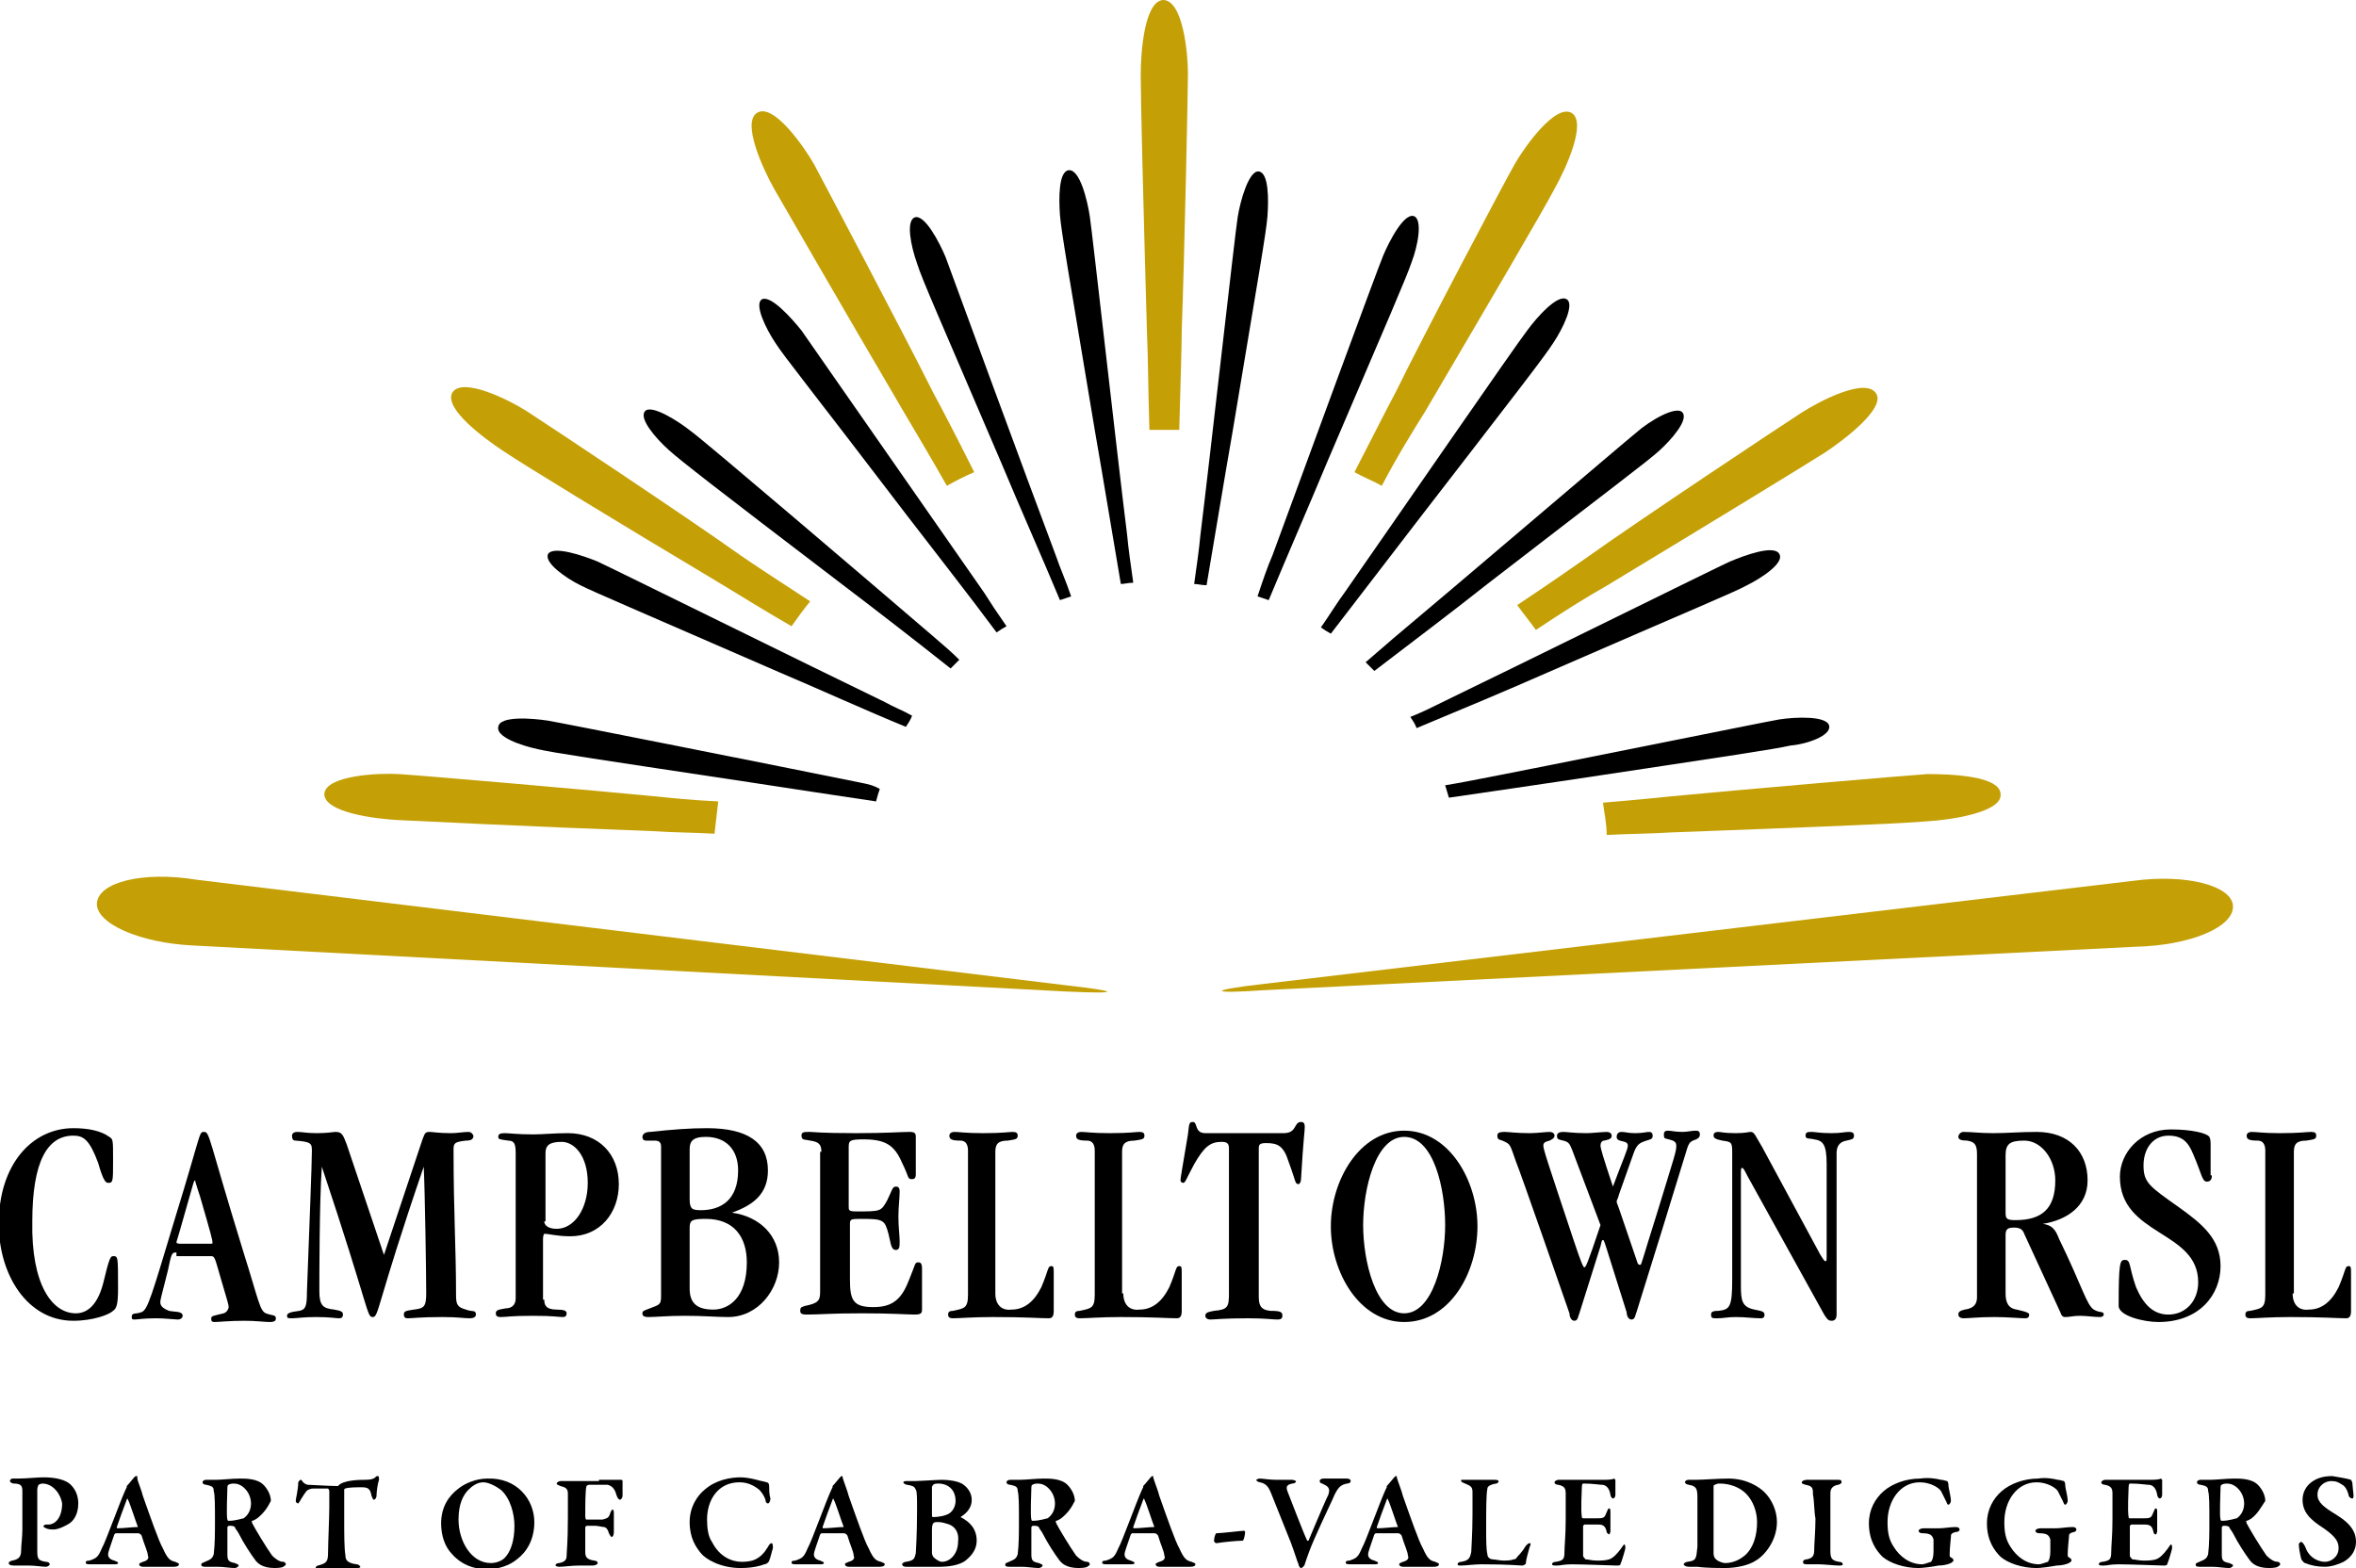 <?xml version="1.0" encoding="utf-8"?>
<!-- Generator: Adobe Illustrator 21.0.0, SVG Export Plug-In . SVG Version: 6.00 Build 0)  -->
<svg version="1.1" id="crsl-logo" xmlns="http://www.w3.org/2000/svg" xmlns:xlink="http://www.w3.org/1999/xlink" x="0px" y="0px" viewBox="0 0 189.6 126.2" xml:space="preserve">
<style type="text/css">
      	.st0{fill:#C4A006;}
              #crsl-logo .fan_left {
                transform-origin: 100% 100%;
              }
              @keyframes open-left {
                0% {
                   transform: rotate(88deg);
                }
                60% {
                   transform: rotate(15deg);
                }
                100% {
                   transform: rotate(0deg);
                }
              }
              #crsl-logo .fan_right {
                transform-origin: 0% 100%;
              }
              @keyframes open-right {
                0% {
                   transform: rotate(-88deg);
                }
                60% {
                   transform: rotate(-15deg);
                }
                100% {
                   transform: rotate(0deg);
                }
              }
              @keyframes inner-fan-right {
                0% {
                    clip-path: polygon(50% 0, 50% 0, 50% 0, 50% 0, 50% 0, 50% 100%, 50% 0, 50% 0, 50% 0, 50% 0);
                }
                27% {
                    clip-path: polygon(50% 0, 79% 16%, 79% 16%, 79% 16%, 79% 16%, 50% 100%, 21% 16%, 21% 16%, 21% 16%, 21% 16%);
                }
                45% {
                    clip-path: polygon(50% 0, 79% 16%, 93% 48%, 93% 48%, 93% 48%, 50% 100%, 7% 48%, 7% 48%, 7% 48%, 21% 16%);
                }
                60% {
                    clip-path: polygon(50% 0, 79% 16%, 93% 48%, 100% 89%, 100% 89%, 50% 100%, 0 89%, 0 89%, 7% 48%, 21% 16%);
                }
                100% {
                    clip-path: polygon(50% 0, 79% 16%, 93% 48%, 100% 89%, 100% 100%, 50% 100%,0 100%, 0 89%, 7% 48%, 21% 16%);
                }
              }
              #crsl-logo:hover .fan_left {
                animation: 5s open-left linear forwards;
              }
              #crsl-logo:hover .fan_right {
                animation: 5s open-right linear forwards;
              }
              #crsl-logo:hover .inner-fan {
                animation: 5s inner-fan-right linear forwards;
              }
</style>
<g class="logo">
       <path class="st0 fan_left" d="M7.8,72.7c-0.1,1.6,3.4,3.2,7.8,3.4l70.2,3.7c4.4,0.2,4.4,0,0-0.5l-70-8.5C11.5,70.1,7.9,71,7.8,72.7z"/>
       <path class="st0 fan_right" d="M179.7,72.9c-0.1-1.6-3.7-2.6-8.1-2l-70,8.3c-4.4,0.5-4.3,0.8,0,0.5l70.2-3.5 C176.3,76.1,179.8,74.6,179.7,72.9z"/>
       <g class="inner-fan">
             <path class="st0" d="M52.8,64.1c-5.1-0.5-19-1.7-20.7-1.8c-1.6-0.1-5.9,0.1-6,1.6c0,1.5,4.1,2,5.9,2.1c2.2,0.1,10,0.5,20.7,0.9 c1.4,0.1,3,0.1,4.8,0.2c0.1-0.9,0.2-1.7,0.3-2.6C55.6,64.4,53.8,64.2,52.8,64.1z"/>
             <path class="st0" d="M59.6,44.7c-4.2-3-15.8-10.7-17.2-11.6c-1.4-0.9-5.2-2.8-6-1.5c-0.7,1.3,2.6,3.7,4.1,4.7 c1.8,1.2,8.5,5.3,17.7,10.8c1.5,0.9,3.4,2.1,5.5,3.3c0.5-0.7,1-1.4,1.5-2C62.6,46.7,60.6,45.4,59.6,44.7z"/>
             <path class="st0" d="M75.1,31.6c-2.3-4.6-8.8-16.9-9.6-18.4c-0.8-1.4-3.3-5-4.6-4.1c-1.2,0.8,0.5,4.5,1.4,6.1 c1.1,1.9,5,8.7,10.4,17.9c1,1.7,2.2,3.7,3.5,6c0.7-0.4,1.5-0.8,2.2-1.1C76.9,35,75.7,32.7,75.1,31.6z"/>
             <path class="st0" d="M94.9,34.6c0.1-3.7,0.2-6.7,0.2-8c0.2-5.2,0.5-19.1,0.5-20.7c0-1.6-0.4-5.9-2-5.9c-1.5,0.1-1.8,4.2-1.8,6 c0,2.2,0.2,10,0.5,20.7c0.1,2.2,0.1,4.9,0.2,7.9C93.2,34.6,94,34.6,94.9,34.6z"/>
             <path class="st0" d="M155.1,62.3c-1.6,0.1-15.5,1.3-20.7,1.8c-1,0.1-2.9,0.3-5.4,0.5c0.1,0.8,0.3,1.7,0.3,2.6 c1.9-0.1,3.6-0.1,5.1-0.2c10.7-0.4,18.5-0.7,20.7-0.9c1.8-0.1,5.9-0.7,5.9-2.1C161.1,62.4,156.8,62.3,155.1,62.3z"/>
             <path class="st0" d="M129.2,47.2c9.1-5.5,15.8-9.6,17.7-10.8c1.5-1,4.8-3.5,4.1-4.7c-0.8-1.4-4.6,0.6-6,1.5 c-1.4,0.9-13,8.6-17.2,11.6c-1,0.7-3,2.1-5.7,3.9c0.5,0.7,1,1.3,1.5,2C125.7,49.3,127.6,48.1,129.2,47.2z"/>
             <path class="st0" d="M114.7,33.1c5.4-9.2,9.4-16,10.4-17.9c0.9-1.6,2.6-5.3,1.4-6.1c-1.3-0.8-3.8,2.7-4.6,4.1 c-0.8,1.4-7.3,13.7-9.6,18.4c-0.6,1.1-1.8,3.5-3.3,6.4c0.7,0.4,1.5,0.7,2.2,1.1C112.4,36.8,113.7,34.7,114.7,33.1z"/>
             <path d="M69.3,63c-6.4-1.3-24-4.8-25.2-5c-1.3-0.2-3.9-0.4-4,0.5c-0.2,0.8,1.8,1.5,3.2,1.8c1.3,0.3,4.7,0.8,17.3,2.7 c3.2,0.5,6.6,1,9.9,1.5c0.1-0.4,0.2-0.7,0.3-1C70.3,63.2,69.8,63.1,69.3,63z"/>
             <path d="M71.2,56.5c-5.8-2.8-22-10.8-23.1-11.3c-1.2-0.5-3.6-1.3-4-0.6c-0.3,0.7,1.4,1.9,2.6,2.5c1.2,0.6,4.3,1.9,16,7 c3.3,1.4,6.8,3,10.2,4.4c0.2-0.3,0.4-0.6,0.5-0.9C72.7,57.2,71.9,56.9,71.2,56.5z"/>
             <path d="M75.2,51.3c-4.9-4.2-18.6-15.9-19.6-16.6c-1-0.8-3.2-2.2-3.7-1.6c-0.5,0.6,0.9,2.2,1.9,3.1c1,0.9,3.7,3,13.8,10.7 c2.9,2.2,6,4.6,8.9,6.9c0.2-0.2,0.5-0.5,0.7-0.7C76.6,52.5,75.9,51.9,75.2,51.3z"/>
             <path d="M79.2,47.7c-3.7-5.3-14-20.1-14.7-21.1c-0.8-1-2.5-2.9-3.2-2.5c-0.6,0.4,0.3,2.3,1.1,3.5c0.7,1.1,2.9,3.8,10.6,13.9 c2.3,3,4.9,6.3,7.2,9.4c0.3-0.2,0.6-0.4,0.8-0.5C80.3,49.4,79.7,48.5,79.2,47.7z"/>
             <path d="M85,44.8c-2.3-6.1-8.5-23-8.9-24.1c-0.5-1.2-1.7-3.5-2.5-3.2c-0.7,0.3-0.3,2.3,0.2,3.7c0.4,1.3,1.8,4.4,6.8,16.1 c1.5,3.6,3.2,7.4,4.7,11c0.3-0.1,0.6-0.2,0.9-0.3C85.8,46.8,85.3,45.7,85,44.8z"/>
             <path d="M90.7,43c-0.8-6.4-2.8-24.3-3-25.6c-0.2-1.3-0.8-3.8-1.7-3.7c-0.8,0.1-0.8,2.2-0.7,3.6c0.1,1.3,0.7,4.7,2.8,17.3 c0.7,4,1.4,8.3,2.1,12.4c0.3,0,0.6-0.1,1-0.1C91,45.5,90.8,44.1,90.7,43z"/>
             <path d="M147.2,58.4c-0.2-0.8-2.7-0.7-4-0.5c-1.2,0.2-18.9,3.8-25.2,5c-0.5,0.1-1.1,0.2-1.7,0.3c0.1,0.3,0.2,0.7,0.3,1 c3.4-0.5,6.9-1,10.2-1.5c12.6-1.9,16-2.4,17.3-2.7C145.4,59.9,147.4,59.2,147.2,58.4z"/>
             <path d="M124.6,54.1c11.7-5.1,14.9-6.4,16-7c1.2-0.6,3-1.8,2.6-2.5c-0.4-0.8-2.8,0.1-4,0.6c-1.1,0.5-17.3,8.5-23.1,11.3 c-0.8,0.4-1.6,0.8-2.6,1.2c0.2,0.3,0.4,0.6,0.5,0.9C117.6,57.1,121.2,55.6,124.6,54.1z"/>
             <path d="M110.6,54c3-2.3,6.2-4.7,9.1-7c10.1-7.8,12.8-9.8,13.8-10.7c1-0.9,2.4-2.5,1.9-3.1c-0.5-0.6-2.7,0.7-3.7,1.6 c-1,0.8-14.7,12.5-19.6,16.6c-0.7,0.6-1.4,1.2-2.2,1.9C110.1,53.5,110.3,53.7,110.6,54z"/>
             <path d="M114.4,41.5c7.8-10.1,9.9-12.8,10.6-13.9c0.8-1.2,1.7-3.1,1.1-3.5c-0.7-0.5-2.4,1.4-3.2,2.5c-0.8,1-11,15.8-14.7,21.1 c-0.6,0.8-1.2,1.8-1.9,2.8c0.3,0.2,0.6,0.4,0.8,0.5C109.5,47.9,112,44.6,114.4,41.5z"/>
             <path d="M106.8,37.2c5-11.7,6.4-14.9,6.8-16.1c0.5-1.3,0.9-3.4,0.2-3.7c-0.8-0.3-2,2-2.5,3.2c-0.5,1.2-6.7,18.1-8.9,24.1 c-0.4,0.9-0.8,2.1-1.2,3.3c0.3,0.1,0.6,0.2,0.9,0.3C103.6,44.7,105.3,40.8,106.8,37.2z"/>
             <path d="M99.2,34.7c2.1-12.6,2.7-16,2.8-17.3c0.1-1.4,0.1-3.5-0.7-3.6c-0.8-0.1-1.5,2.4-1.7,3.7c-0.2,1.2-2.2,19.1-3,25.6 c-0.1,1.1-0.3,2.5-0.5,3.9c0.3,0,0.6,0.1,1,0.1C97.8,43,98.5,38.7,99.2,34.7z"/>
        </g>
</g>
<g class="cambeltown-rsl-text">
	<path d="M6.1,105.7c0.8,0,1.7-0.5,2.2-2.4c0.5-2.1,0.6-2.2,0.8-2.2c0.4,0,0.4,0,0.4,2.6c0,1.2-0.1,1.6-0.4,1.8 c-0.3,0.3-1.6,0.8-3.2,0.8c-3.7,0-6-3.7-6-7.8c0-4.8,2.7-7.7,6-7.7c1.2,0,2.2,0.2,2.9,0.7c0.3,0.2,0.3,0.2,0.3,1.9 c0,1.7,0,1.8-0.4,1.8c-0.2,0-0.4-0.2-0.8-1.6c-0.7-1.9-1.2-2.2-2-2.2c-2.1,0-3.3,2.1-3.3,6.9C2.5,103.4,4.2,105.7,6.1,105.7z"/>
        <path d="M14.2,100.8c-0.4,0-0.4,0.1-0.7,1.5c-0.5,2-0.6,2.3-0.6,2.5c0,0.3,0.2,0.5,0.7,0.7c0.4,0.1,1.1,0,1.1,0.4 c0,0.1-0.1,0.3-0.4,0.3c-0.2,0-1.1-0.1-1.7-0.1c-1.1,0-1.5,0.1-1.8,0.1c-0.2,0-0.2-0.1-0.2-0.2c0-0.4,0.3-0.2,0.8-0.4 c0.5-0.2,0.8-1.3,2.7-7.6c2.1-6.8,1.9-6.9,2.3-6.9c0.5,0,0.3,0.3,3.2,9.7c1.2,3.8,1.3,4.7,1.8,4.9c0.5,0.2,0.8,0.1,0.8,0.4 c0,0.2-0.1,0.3-0.5,0.3c-0.4,0-1.1-0.1-2-0.1c-1.3,0-2.1,0.1-2.4,0.1c-0.3,0-0.3-0.1-0.3-0.3c0-0.2,0.2-0.2,1-0.4 c0.3-0.1,0.4-0.4,0.4-0.5c0-0.2-0.1-0.5-0.6-2.2c-0.5-1.7-0.5-1.9-0.8-1.9H14.2z M16.9,100.1c0.2,0,0.2,0,0.2-0.1 c0-0.2-0.1-0.6-1-3.7c-0.4-1.2-0.4-1.3-0.4-1.3c-0.1,0-0.1,0.1-0.9,2.9c-0.5,1.8-0.6,2-0.6,2.1c0,0,0,0.1,0.3,0.1H16.9z"/>
	<path d="M34,91.7c0.2-0.5,0.2-0.6,0.6-0.6c0.2,0,0.7,0.1,1.7,0.1c0.5,0,1-0.1,1.4-0.1c0.2,0,0.3,0.1,0.4,0.3 c0,0.3-0.2,0.4-0.6,0.4c-0.9,0.1-1,0.2-1,0.7c0,5.2,0.2,7.8,0.2,11.7c0,0.8,0.1,1,0.8,1.2c0.5,0.2,0.8,0,0.8,0.4 c0,0.2-0.2,0.3-0.5,0.3c-0.5,0-0.9-0.1-2.2-0.1c-1.8,0-2.4,0.1-2.8,0.1c-0.2,0-0.3-0.1-0.3-0.3c0-0.3,0.2-0.3,0.8-0.4 c0.8-0.1,1-0.2,1-1.3c0-1.6-0.1-8.2-0.2-10.2h0C30.3,105,30.5,106,30,106c-0.5,0-0.2-0.4-4.1-12.1h0c-0.2,2.8-0.2,9-0.2,10 c0,1.2,0.3,1.4,1.2,1.5c0.6,0.1,0.7,0.2,0.7,0.4c0,0.2-0.1,0.3-0.3,0.3c-0.3,0-0.7-0.1-1.9-0.1c-1,0-1.5,0.1-1.9,0.1 c-0.3,0-0.4,0-0.4-0.2c0-0.2,0.2-0.3,1-0.4c0.5-0.1,0.6-0.4,0.6-1.5c0.2-5.3,0.4-10.4,0.4-11.4c0-0.6-0.1-0.7-1.3-0.8 c-0.2,0-0.3-0.1-0.3-0.4c0-0.2,0.2-0.3,0.4-0.3c0.5,0,0.7,0.1,1.6,0.1c0.9,0,1.3-0.1,1.5-0.1c0.5,0,0.6,0.2,0.9,1l3,8.9h0L34,91.7 z"/>
	<path d="M43.8,104.6c0,0.4,0.1,0.8,1,0.8c0.6,0,0.8,0.1,0.8,0.3c0,0.2-0.1,0.3-0.3,0.3c-0.4,0-0.7-0.1-2.4-0.1 c-1.9,0-2.1,0.1-2.6,0.1c-0.3,0-0.4-0.1-0.4-0.3c0-0.3,0.3-0.3,0.8-0.4c0.5,0,0.8-0.3,0.8-0.8V92.8c0-0.7-0.1-1-0.6-1 c-0.7-0.1-0.8-0.1-0.8-0.3c0-0.2,0.1-0.3,0.5-0.3c0.4,0,1,0.1,2.3,0.1c0.8,0,1.7-0.1,2.8-0.1c2.5,0,4.1,1.7,4.1,4.1 c0,2.3-1.5,4.2-3.9,4.2c-1.1,0-1.7-0.2-2.1-0.2c0,0-0.1,0.1-0.1,0.4V104.6z M43.8,98.3c0,0.3,0.3,0.6,1,0.6c1.4,0,2.5-1.6,2.5-3.7 c0-2.2-1.1-3.3-2.1-3.3c-1,0-1.3,0.3-1.3,0.9V98.3z"/>
	<path d="M53.2,92.3c0-0.3-0.1-0.5-0.5-0.5h-0.7c-0.2,0-0.3-0.1-0.3-0.3c0-0.2,0.2-0.4,0.6-0.4c1.9-0.2,3.2-0.3,4.6-0.3 c3.2,0,4.9,1.1,4.9,3.4c0,1.9-1.2,2.8-2.9,3.4v0c2.2,0.3,3.8,1.8,3.8,4c0,2.2-1.7,4.4-4.1,4.4c-1,0-1.9-0.1-3.5-0.1 c-1.4,0-2.3,0.1-2.9,0.1c-0.4,0-0.5-0.1-0.5-0.3c0-0.2,0.1-0.2,0.6-0.4c0.8-0.3,0.9-0.3,0.9-1V92.3z M55.5,96.5 c0,0.8,0.2,0.9,0.9,0.9c1.6,0,3-0.8,3-3.2c0-1.7-1-2.7-2.6-2.7c-1.1,0-1.3,0.4-1.3,1V96.5z M55.5,103.7c0,1.1,0.5,1.7,1.9,1.7 c1.2,0,2.7-0.9,2.7-3.8c0-2-1-3.5-3.3-3.5c-1.1,0-1.3,0.1-1.3,0.7V103.7z"/>
	<path d="M66.1,92.7c0-0.6-0.2-0.8-0.9-0.9c-0.4-0.1-0.7,0-0.7-0.4c0-0.3,0.2-0.3,0.7-0.3c0.2,0,0.8,0.1,3.7,0.1 c2.5,0,3.6-0.1,4.3-0.1c0.4,0,0.5,0.1,0.5,0.4v3c0,0.3-0.1,0.4-0.3,0.4c-0.4,0-0.2-0.1-0.8-1.3c-0.6-1.4-1.3-1.9-3.1-1.9 c-1.1,0-1.2,0.1-1.2,0.6v4.8c0,0.3,0,0.4,0.6,0.4c2,0,2,0,2.5-0.9c0.4-0.8,0.4-1.1,0.7-1.1c0.2,0,0.3,0.1,0.3,0.4 c0,0.5-0.1,1.3-0.1,2c0,0.9,0.1,1.5,0.1,2c0,0.4,0,0.7-0.3,0.7c-0.4,0-0.4-0.5-0.6-1.3c-0.3-1.1-0.4-1.2-2.1-1.2c-0.9,0-1,0-1,0.4 v4.5c0,1.7,0.3,2.2,1.9,2.2c1.6,0,2.3-0.7,2.9-2.3c0.5-1.2,0.4-1.3,0.7-1.3c0.2,0,0.3,0.1,0.3,0.5v3.3c0,0.3-0.1,0.4-0.6,0.4 c-0.6,0-1.8-0.1-4.2-0.1c-2.7,0-3.3,0.1-4.5,0.1c-0.4,0-0.5-0.1-0.5-0.3c0-0.3,0.1-0.3,0.4-0.4c1-0.2,1.2-0.4,1.2-1.1V92.7z"/>
	<path d="M80.1,104.1c0,0.9,0.5,1.4,1.3,1.3c1,0,1.8-0.6,2.4-1.8c0.6-1.4,0.5-1.7,0.8-1.7c0.2,0,0.2,0.1,0.2,0.6v3 c0,0.4-0.1,0.6-0.4,0.6c-0.7,0-1.8-0.1-4.5-0.1c-1.6,0-2.7,0.1-3.2,0.1c-0.3,0-0.4-0.1-0.4-0.3c0-0.2,0.1-0.3,0.4-0.3 c0.9-0.2,1.2-0.2,1.2-1.3V92.6c0-0.5-0.2-0.8-0.6-0.8c-0.7,0-0.9-0.1-0.9-0.4c0-0.2,0.2-0.3,0.4-0.3c0.4,0,0.9,0.1,2.3,0.1 c1.6,0,2.1-0.1,2.4-0.1c0.3,0,0.4,0.1,0.4,0.3c0,0.3-0.2,0.3-0.8,0.4c-0.8,0-1,0.3-1,0.9V104.1z"/>
        <path d="M90.4,104.1c0,0.9,0.5,1.4,1.3,1.3c1,0,1.8-0.6,2.4-1.8c0.6-1.4,0.5-1.7,0.8-1.7c0.2,0,0.2,0.1,0.2,0.6v3 c0,0.4-0.1,0.6-0.4,0.6c-0.7,0-1.8-0.1-4.5-0.1c-1.6,0-2.7,0.1-3.3,0.1c-0.3,0-0.4-0.1-0.4-0.3c0-0.2,0.1-0.3,0.4-0.3 c0.9-0.2,1.2-0.2,1.2-1.3V92.6c0-0.5-0.2-0.8-0.6-0.8c-0.7,0-0.9-0.1-0.9-0.4c0-0.2,0.2-0.3,0.4-0.3c0.4,0,0.9,0.1,2.3,0.1 c1.6,0,2.1-0.1,2.4-0.1c0.3,0,0.4,0.1,0.4,0.3c0,0.3-0.2,0.3-0.8,0.4c-0.8,0-1,0.3-1,0.9V104.1z"/>
	<path d="M103.3,91.2c1.1,0,0.8-0.9,1.4-0.9c0.2,0,0.3,0.1,0.3,0.4c0,0.4-0.1,0.8-0.3,4.2c0,0.2-0.1,0.4-0.2,0.4 c-0.3,0-0.2-0.2-0.8-1.8c-0.4-1.3-0.9-1.5-1.8-1.5c-0.5,0-0.6,0.1-0.6,0.4v11.9c0,0.7,0.1,1.1,0.9,1.2c0.9,0,1,0.1,1,0.4 c0,0.2-0.1,0.3-0.4,0.3c-0.4,0-0.9-0.1-2.4-0.1c-1.9,0-2.7,0.1-3,0.1c-0.2,0-0.4-0.1-0.4-0.3c0-0.2,0.1-0.3,0.7-0.4 c1.1-0.1,1.2-0.3,1.2-1.4V92.4c0-0.4-0.2-0.5-0.6-0.5c-0.9,0-1.4,0.4-2.2,1.8c-0.7,1.3-0.7,1.5-0.9,1.5c-0.1,0-0.2-0.1-0.2-0.2 c0-0.2,0.1-0.7,0.6-3.7c0.1-0.9,0.1-1,0.4-1c0.4,0,0.1,0.9,1,0.9H103.3z"/>
	<path d="M113,106.4c-3.6,0-5.9-4-5.9-7.7c0-3.7,2.3-7.7,5.9-7.7c3.6,0,5.9,4,5.9,7.7C118.9,102.4,116.7,106.4,113,106.4z M113,91.5c-2.3,0-3.3,4.2-3.3,7.1s1,7.1,3.3,7.1c2.3,0,3.3-4.2,3.3-7.1S115.4,91.5,113,91.5z"/>
	<path d="M126.5,92.5c-0.2-0.5-0.3-0.6-0.7-0.7c-0.4-0.1-0.5-0.1-0.5-0.4c0-0.2,0.2-0.3,0.5-0.3c0.3,0,0.8,0.1,1.9,0.1 c0.4,0,1.3-0.1,1.6-0.1c0.2,0,0.4,0.1,0.4,0.3c0,0.2-0.1,0.3-0.6,0.4c-0.2,0-0.3,0.2-0.3,0.4c0,0.2,0.2,0.9,1,3.3h0 c0.9-2.4,1.2-3,1.2-3.3c0-0.5-0.9-0.2-0.9-0.7c0-0.2,0.1-0.4,0.4-0.4c0.3,0,0.5,0.1,1.1,0.1c0.6,0,0.9-0.1,1.1-0.1 c0.2,0,0.3,0.1,0.3,0.3c0,0.3-0.2,0.3-0.5,0.4c-0.6,0.2-0.8,0.3-1.1,1.2l-1.1,3.1c-0.1,0.4-0.2,0.5-0.2,0.6c0,0.1,0.1,0.3,0.2,0.6 l1.4,4.1c0.1,0.4,0.2,0.4,0.3,0.4c0.1,0,0.1-0.2,1.3-4c1.5-4.9,1.6-5.1,1.6-5.6c0-0.3-0.2-0.4-0.6-0.5c-0.3-0.1-0.4,0-0.4-0.4 c0-0.2,0.1-0.3,0.3-0.3c0.3,0,0.6,0.1,1.2,0.1c0.4,0,0.7-0.1,1.1-0.1c0.2,0,0.3,0.1,0.3,0.3c0,0.2-0.1,0.3-0.3,0.4 c-0.6,0.2-0.6,0.3-0.9,1.3c-0.6,1.9-1.4,4.6-2.5,8.1l-1.4,4.5c-0.1,0.2-0.1,0.6-0.4,0.6c-0.3,0-0.4-0.4-0.4-0.6l-0.6-1.9 c-1.2-3.8-1.2-3.9-1.3-3.9c-0.1,0-0.1,0.1-0.2,0.5l-1.7,5.4c-0.1,0.2-0.1,0.6-0.4,0.6c-0.3,0-0.4-0.4-0.4-0.6 c-0.2-0.6-4.1-11.8-4.3-12.2c-0.5-1.4-0.4-1.4-1.1-1.7c-0.3-0.1-0.4-0.1-0.4-0.4c0-0.2,0.1-0.3,0.6-0.3c0.3,0,0.9,0.1,2,0.1 c0.6,0,1.3-0.1,1.6-0.1c0.2,0,0.4,0.1,0.4,0.3c0,0.2-0.2,0.3-0.4,0.4c-0.4,0.1-0.5,0.2-0.5,0.4c0,0.3,0.3,1.2,2.4,7.5 c0.6,1.8,0.8,2.3,0.9,2.3c0.1,0,0.2-0.1,1.3-3.4L126.5,92.5z"/>
	<path d="M147.8,105.8c0,0.4-0.2,0.5-0.4,0.5c-0.3,0-0.4-0.2-0.6-0.5l-6.2-11.2c-0.2-0.4-0.3-0.6-0.4-0.6s-0.1,0.1-0.1,0.5v9 c0,1.2,0.1,1.7,1.1,1.9c0.4,0.1,0.8,0.1,0.8,0.4c0,0.1,0,0.3-0.3,0.3c-0.6,0-1.2-0.1-2-0.1c-0.7,0-1,0.1-1.5,0.1 c-0.4,0-0.5,0-0.5-0.3c0-0.2,0.1-0.3,0.6-0.3c0.9-0.1,1.1-0.3,1.1-2.5V92.7c0-0.8-0.1-0.8-0.8-0.9c-0.5-0.1-0.7-0.2-0.7-0.4 c0-0.2,0.1-0.3,0.4-0.3c0.2,0,0.4,0.1,1.4,0.1c0.8,0,1-0.1,1.2-0.1c0.3,0,0.4,0.4,0.9,1.2l4.7,8.7c0.2,0.3,0.3,0.5,0.4,0.5 c0.1,0,0.1,0,0.1-0.5v-7.3c0-1.6-0.3-1.9-1-2c-0.4-0.1-0.7,0-0.7-0.3c0-0.3,0.2-0.3,0.5-0.3c0.3,0,0.6,0.1,1.6,0.1 c0.8,0,1-0.1,1.4-0.1c0.3,0,0.4,0.1,0.4,0.3c0,0.3-0.2,0.3-0.6,0.4c-0.6,0.1-0.8,0.5-0.8,1V105.8z"/>
	<path d="M161.4,104.1c0,0.7,0.2,1.2,0.9,1.3c0.9,0.2,1,0.3,1,0.4c0,0.2-0.1,0.3-0.3,0.3c-0.5,0-1.4-0.1-2.5-0.1 c-1.3,0-2,0.1-2.5,0.1c-0.2,0-0.4-0.1-0.4-0.3c0-0.2,0.1-0.3,0.5-0.4c0.8-0.1,1-0.5,1-1V92.9c0-0.8-0.2-1-0.8-1.1 c-0.5,0-0.7-0.1-0.7-0.3c0-0.2,0.2-0.4,0.4-0.4c0.7,0,1.3,0.1,2.4,0.1c1.2,0,2.1-0.1,3.5-0.1c2.6,0,4.1,1.6,4.1,3.9 c0,2.1-1.7,3.2-3.6,3.5v0c0.7,0.1,1,0.4,1.3,1.2c1.9,3.9,2.2,5.3,2.8,5.7c0.5,0.3,0.8,0.1,0.8,0.4c0,0.1-0.1,0.2-0.3,0.2 c-0.5,0-1.1-0.1-1.6-0.1c-0.6,0-0.8,0.1-1.2,0.1c-0.2,0-0.3-0.1-0.4-0.4l-2.9-6.3c-0.1-0.3-0.3-0.5-0.8-0.5 c-0.5,0-0.7,0.1-0.7,0.6V104.1z M161.4,97.6c0,0.5,0.1,0.6,0.8,0.6c2.1,0,3.2-0.9,3.2-3.2c0-1.7-1.1-3.2-2.5-3.2 c-1.2,0-1.5,0.3-1.5,1.2V97.6z"/>
	<path d="M178,94.6c0,0.3-0.1,0.5-0.4,0.5c-0.4,0-0.4-0.6-1.1-2.2c-0.4-1-0.9-1.5-2-1.5c-1.2,0-2,1-2,2.4c0,1.4,0.5,1.7,2.9,3.4 c1.8,1.3,3.3,2.5,3.3,4.7c0,2.3-1.7,4.5-5,4.5c-1.2,0-3.2-0.5-3.2-1.3c0-3.5,0.1-3.7,0.5-3.7c0.5,0,0.3,0.5,0.9,2.2 c0.6,1.4,1.4,2.2,2.6,2.2c1.4,0,2.4-1.1,2.4-2.6c0-4.2-6.3-3.7-6.3-8.5c0-1.9,1.6-3.8,4.1-3.8c1.7,0,2.9,0.3,3.1,0.6 c0.1,0.2,0.1,0.4,0.1,0.7V94.6z"/>
	<path d="M184.5,104.1c0,0.9,0.5,1.4,1.3,1.3c1,0,1.8-0.6,2.4-1.8c0.6-1.4,0.5-1.7,0.8-1.7c0.2,0,0.2,0.1,0.2,0.6v3 c0,0.4-0.1,0.6-0.4,0.6c-0.7,0-1.8-0.1-4.5-0.1c-1.6,0-2.7,0.1-3.2,0.1c-0.3,0-0.4-0.1-0.4-0.3c0-0.2,0.1-0.3,0.4-0.3 c0.9-0.2,1.2-0.2,1.2-1.3V92.6c0-0.5-0.2-0.8-0.6-0.8c-0.7,0-0.9-0.1-0.9-0.4c0-0.2,0.2-0.3,0.4-0.3c0.4,0,0.9,0.1,2.3,0.1 c1.6,0,2.1-0.1,2.5-0.1c0.3,0,0.4,0.1,0.4,0.3c0,0.3-0.2,0.3-0.8,0.4c-0.8,0-1,0.3-1,0.9V104.1z"/>
</g>
<g class="part-of-cabravale-diggers-text">
	<path d="M3.4,119.4c-0.1,0-0.3,0.1-0.3,0.1c0,0-0.1,0.2-0.1,0.4c0,0.2,0,1.6,0,2.8c0,1,0,1.7,0,2c0,0.7,0,0.9,0.7,1
		c0.2,0,0.3,0.1,0.3,0.2c0,0.1-0.2,0.2-0.3,0.2c-0.3,0-0.9-0.1-1.4-0.1c-0.3,0-0.9,0-1.2,0c-0.3,0-0.4-0.1-0.4-0.2
		c0-0.1,0.2-0.2,0.3-0.2c0.5-0.1,0.7-0.3,0.7-0.8c0-0.4,0.1-1.1,0.1-1.7c0-0.3,0-2.8,0-3.1c0-0.4-0.1-0.6-0.7-0.6
		c-0.1,0-0.3-0.1-0.3-0.2c0-0.1,0.1-0.2,0.2-0.2c0.1,0,0.3,0,0.4,0c0.7,0,1.6-0.1,2.1-0.1c1,0,1.8,0.2,2.2,0.6
		c0.5,0.5,0.6,1.1,0.6,1.5c0,0.9-0.4,1.4-0.7,1.6c-0.3,0.2-0.9,0.5-1.3,0.5c-0.1,0-0.4,0-0.6-0.1c-0.2-0.1-0.2-0.1-0.2-0.2
		c0,0,0.1-0.1,0.2-0.1c0.1,0,0.1,0,0.2,0c0.5,0,1.1-0.5,1.1-1.7C4.9,120.3,4.3,119.4,3.4,119.4z"/>
	<path d="M11.1,119.2c0.1,0.3,0.3,0.8,0.4,1.2c0.6,1.7,1.3,3.7,1.6,4.2c0.4,0.9,0.6,1,1,1.1c0.2,0.1,0.3,0.1,0.3,0.2
		c0,0.1-0.1,0.2-0.4,0.2c-0.3,0-1.1,0-1.4,0c-0.4,0-0.8,0-1.1,0c-0.2,0-0.3-0.1-0.3-0.2c0-0.1,0.1-0.1,0.3-0.2
		c0.4-0.1,0.5-0.3,0.4-0.5c0-0.3-0.3-0.9-0.5-1.6c0,0-0.1-0.2-0.3-0.2c-1.2,0-1.7,0-1.8,0c0,0-0.1,0.1-0.1,0.1
		c-0.3,0.9-0.5,1.4-0.5,1.6c0,0.2,0.1,0.4,0.5,0.5c0.2,0.1,0.3,0.1,0.3,0.2c0,0.1-0.2,0.1-0.3,0.1c-0.2,0-0.5,0-0.9,0
		c-0.4,0-0.9,0-1.1,0c-0.3,0-0.3-0.1-0.3-0.1c0-0.1,0-0.2,0.3-0.2c0.6-0.2,0.7-0.3,1-1c0.3-0.5,1.4-3.6,1.9-4.7c0,0,0.1-0.2,0.1-0.2
		c0,0,0-0.1,0-0.1c0.2-0.2,0.5-0.6,0.6-0.7c0.1-0.1,0.1-0.1,0.2-0.1S11,118.9,11.1,119.2z M11.1,122.9c-0.2-0.5-0.6-1.8-0.8-2.2
		c0-0.1-0.1-0.1-0.1,0c-0.2,0.5-0.7,1.9-0.8,2.2c0,0.1,0,0.1,0.1,0.1C9.9,123,10.7,122.9,11.1,122.9
		C11.1,122.9,11.1,122.9,11.1,122.9z"/>
	<path d="M20.7,122.2c0,0-0.3,0.2-0.4,0.2c-0.1,0,0,0.1,0,0.2c0.2,0.4,1.1,1.9,1.6,2.6c0.3,0.3,0.6,0.5,0.9,0.5
		c0.1,0,0.2,0.1,0.2,0.2c0,0.1-0.1,0.1-0.2,0.2c-0.2,0.1-0.6,0.1-0.7,0.1c-1,0-1.4-0.4-1.6-0.7c-0.3-0.4-0.9-1.3-1.3-2.1
		c-0.1-0.2-0.3-0.4-0.3-0.5c-0.1-0.1-0.3-0.1-0.5-0.1c0,0-0.1,0.1-0.1,0.1c0,0.2,0,1.7,0,2.2c0,0.5,0.1,0.6,0.6,0.7
		c0.2,0.1,0.3,0.1,0.3,0.2c0,0.1-0.2,0.2-0.3,0.2c-0.4,0-0.9-0.1-1.4-0.1c-0.4,0-0.9,0-1,0c-0.3,0-0.3-0.1-0.3-0.2
		c0-0.1,0.1-0.1,0.3-0.2c0.5-0.2,0.6-0.3,0.7-0.6c0.1-0.8,0.1-1.8,0.1-2.7c0-1.2,0-2.1-0.1-2.4c0-0.3-0.1-0.4-0.6-0.5
		c-0.2,0-0.3-0.1-0.3-0.2c0-0.1,0.1-0.2,0.3-0.2c0.3,0,0.6,0,0.8,0c0.4,0,1.3-0.1,1.9-0.1c0.5,0,1.4,0,1.9,0.5
		c0.3,0.3,0.6,0.8,0.6,1.3C21.5,121.4,21.2,121.8,20.7,122.2z M19.7,119.8c-0.3-0.3-0.6-0.4-0.9-0.4c0,0-0.3,0-0.4,0.1
		c-0.1,0-0.1,0.2-0.1,0.2c0,0.4-0.1,2.3,0,2.6c0,0.1,0.1,0.1,0.1,0.1c0.6,0,1.1-0.2,1.2-0.2c0.3-0.2,0.6-0.6,0.6-1.2
		C20.2,120.7,20.1,120.2,19.7,119.8z"/>
	<path d="M29.4,119.1c0.5,0,0.7-0.1,0.8-0.2c0.1-0.1,0.1-0.1,0.2-0.1c0.1,0,0.1,0.1,0.1,0.3c-0.1,0.3-0.2,0.9-0.2,1.3
		c0,0.1-0.1,0.3-0.2,0.3c-0.1,0-0.1-0.1-0.2-0.3c-0.1-0.6-0.3-0.7-0.8-0.7c-0.3,0-1.1,0-1.3,0.1c-0.1,0-0.1,0.1-0.1,0.1
		c0,0.5,0,1.3,0,2.3c0,1.3,0,2.4,0.1,3c0,0.3,0.1,0.6,0.9,0.7c0.2,0,0.3,0.2,0.3,0.2c0,0.1-0.2,0.1-0.3,0.1c-0.1,0-1.3,0-1.6,0
		c-0.3,0-1.2,0.1-1.4,0.1c-0.2,0-0.3,0-0.3-0.1c0-0.1,0.1-0.2,0.2-0.2c0.7-0.2,0.8-0.3,0.8-1.1c0-0.6,0.1-2.8,0.1-3.6
		c0-0.6,0-1,0-1.3c0-0.1-0.1-0.2-0.1-0.2c-0.2,0-1,0-1.2,0c-0.2,0-0.5,0.1-0.6,0.3c-0.1,0.1-0.2,0.3-0.4,0.6
		c-0.1,0.2-0.2,0.3-0.2,0.3c-0.1,0-0.2-0.1-0.2-0.2c0-0.2,0.2-0.9,0.2-1.5c0,0,0.1-0.2,0.2-0.2c0.1,0,0.1,0.1,0.2,0.2
		c0,0,0.2,0.2,0.4,0.2c0.2,0,1.7,0.1,2.4,0.1C27.6,119.1,29,119.1,29.4,119.1z"/>
	<path d="M43,122.5c0,1.4-0.6,2.4-1.4,3c-0.6,0.5-1.5,0.8-2.4,0.8c-1.1,0-2.1-0.4-2.8-1.2c-0.6-0.6-0.9-1.5-0.9-2.5
		c0-1.3,0.6-2.2,1.4-2.8c0.5-0.4,1.4-0.8,2.3-0.8C41.6,118.9,43,120.7,43,122.5z M37.7,119.9c-0.4,0.4-0.8,1.1-0.8,2.4
		c0,1.7,1,3.5,2.6,3.5c0.6,0,1-0.3,1.1-0.4c0.5-0.5,0.8-1.4,0.8-2.6c0-0.9-0.3-2.2-1.1-2.9c-0.4-0.3-1-0.6-1.4-0.6
		C38.4,119.3,38,119.6,37.7,119.9z"/>
	<path d="M48.2,119.1c1.3,0,1.7,0,1.8,0c0.1,0,0.1,0.1,0.1,0.1c0,0.3,0,0.8,0,1.2c0,0.1-0.1,0.3-0.2,0.3c-0.1,0-0.2-0.1-0.3-0.4
		c-0.1-0.4-0.3-0.7-0.7-0.8c-0.3,0-1.3,0-1.5,0c-0.1,0-0.2,0.1-0.2,0.1c-0.1,0.3-0.1,1.6-0.1,2.3c0,0.2,0,0.4,0.1,0.4
		c0.3,0,1,0,1.3,0c0.3-0.1,0.5-0.1,0.6-0.5c0.1-0.2,0.1-0.3,0.2-0.3c0.1,0,0.1,0.2,0.1,0.3c0,0.1,0,0.5,0,0.7c0,0.4,0,0.7,0,0.8
		c0,0.3-0.1,0.4-0.2,0.4c0,0-0.1-0.1-0.2-0.3c-0.1-0.4-0.3-0.5-0.4-0.5c-0.1,0-0.5-0.1-0.7-0.1c-0.2,0-0.5,0-0.7,0
		c0,0-0.1,0.1-0.1,0.1c0,0.7,0,1.8,0,2c0,0.4,0.1,0.6,0.7,0.7c0.2,0,0.3,0.1,0.3,0.2c0,0.1-0.2,0.2-0.4,0.2c-0.3,0-0.7,0-1.1,0
		c-0.6,0-1.2,0.1-1.6,0.1c-0.2,0-0.3-0.1-0.3-0.1c0-0.1,0.1-0.2,0.3-0.2c0.5-0.1,0.6-0.3,0.6-0.6c0-0.3,0.1-1,0.1-3.1
		c0-1,0-1.6,0-1.9c0-0.4-0.2-0.5-0.6-0.6c-0.2-0.1-0.3-0.1-0.3-0.2c0-0.1,0.2-0.2,0.3-0.2c0.5,0,1,0,1.4,0H48.2z"/>
	<path d="M60.9,119.1c0.3,0.1,0.5,0.1,0.8,0.2c0.1,0,0.2,0.1,0.2,0.3c0,0.3,0,0.7,0.1,1c0,0.2-0.1,0.4-0.2,0.4
		c-0.1,0-0.2-0.1-0.2-0.3c-0.1-0.3-0.3-0.6-0.5-0.8c-0.5-0.4-1-0.6-1.6-0.6c-1.7,0-2.6,1.4-2.6,3c0,0.7,0.1,1.4,0.4,1.8
		c0.6,1.2,1.6,1.6,2.4,1.6c0.1,0,0.7,0,1.1-0.2c0.4-0.2,0.7-0.5,1-1c0.1-0.2,0.2-0.3,0.3-0.3c0.1,0,0.1,0.3,0.1,0.4
		c-0.1,0.3-0.2,0.8-0.3,1c0,0.1-0.2,0.3-0.4,0.3c-0.2,0.1-0.9,0.3-1.9,0.3c-1.6,0-2.8-0.7-3.2-1.2c-0.4-0.5-0.9-1.2-0.9-2.5
		c0-1.3,0.7-2.2,1.2-2.6c0.9-0.8,2.1-1,2.9-1C60,118.9,60.5,119,60.9,119.1z"/>
	<path d="M67.9,119.2c0.1,0.3,0.3,0.8,0.4,1.2c0.6,1.7,1.3,3.7,1.6,4.2c0.4,0.9,0.6,1,1,1.1c0.2,0.1,0.3,0.1,0.3,0.2
		c0,0.1-0.1,0.2-0.4,0.2c-0.3,0-1.1,0-1.4,0c-0.4,0-0.8,0-1.1,0c-0.2,0-0.3-0.1-0.3-0.2c0-0.1,0.1-0.1,0.3-0.2
		c0.4-0.1,0.5-0.3,0.4-0.5c0-0.3-0.3-0.9-0.5-1.6c0,0-0.1-0.2-0.3-0.2c-1.2,0-1.7,0-1.8,0c0,0-0.1,0.1-0.1,0.1
		c-0.3,0.9-0.5,1.4-0.5,1.6c0,0.2,0.1,0.4,0.5,0.5c0.2,0.1,0.3,0.1,0.3,0.2c0,0.1-0.2,0.1-0.3,0.1c-0.2,0-0.5,0-0.9,0
		c-0.4,0-0.9,0-1.1,0c-0.3,0-0.3-0.1-0.3-0.1c0-0.1,0-0.2,0.3-0.2c0.6-0.2,0.7-0.3,1-1c0.3-0.5,1.4-3.6,1.9-4.7c0,0,0.1-0.2,0.1-0.2
		c0,0,0-0.1,0-0.1c0.2-0.2,0.5-0.6,0.6-0.7c0.1-0.1,0.1-0.1,0.2-0.1C67.8,118.9,67.8,118.9,67.9,119.2z M67.9,122.9
		c-0.2-0.5-0.6-1.8-0.8-2.2c0-0.1-0.1-0.1-0.1,0c-0.2,0.5-0.7,1.9-0.8,2.2c0,0.1,0,0.1,0.1,0.1C66.7,123,67.5,122.9,67.9,122.9
		C67.9,122.9,67.9,122.9,67.9,122.9z"/>
	<path d="M77.3,122.1C77.3,122.1,77.3,122.2,77.3,122.1c0.8,0.4,1.3,1,1.3,1.9c0,0.7-0.4,1.2-0.9,1.6c-0.5,0.4-1.5,0.5-2,0.5
		c-0.3,0-1.5,0-2,0c-0.4,0-0.7,0-0.8,0c-0.2,0-0.3-0.1-0.3-0.2c0-0.1,0.2-0.2,0.3-0.2c0.7-0.1,0.7-0.3,0.8-0.7
		c0-0.2,0.1-1.3,0.1-3.5c0-0.9,0-1.5-0.1-1.6c-0.1-0.2-0.1-0.3-0.7-0.4c-0.1,0-0.3-0.1-0.3-0.2c0-0.1,0.2-0.1,0.3-0.1h0.7
		c0.3,0,1.7-0.1,2.1-0.1c0.6,0,1.2,0.1,1.6,0.3c0.5,0.3,0.8,0.8,0.8,1.3C78.2,121.5,77.6,121.9,77.3,122.1z M75.5,119.4
		c-0.1,0-0.3,0-0.4,0.1c0,0-0.1,0.1-0.1,0.2c0,0.2,0,0.5,0,2.3c0,0.1,0.1,0.1,0.1,0.1c0.4,0,1-0.1,1.3-0.3c0.3-0.2,0.5-0.6,0.5-1
		C76.9,119.9,76.3,119.4,75.5,119.4z M76.4,122.7c-0.3-0.1-0.6-0.2-0.9-0.2c-0.2,0-0.3,0-0.4,0.1c0,0-0.1,0.1-0.1,0.5
		c0,0.3,0,1.6,0,1.9c0,0.1,0.1,0.3,0.1,0.3c0.2,0.2,0.5,0.4,0.7,0.4c0.7,0,1.3-0.7,1.3-1.6C77.2,123.4,76.9,122.9,76.4,122.7z"/>
	<path d="M85.4,122.2c0,0-0.3,0.2-0.4,0.2c-0.1,0,0,0.1,0,0.2c0.2,0.4,1.1,1.9,1.6,2.6c0.3,0.3,0.6,0.5,0.9,0.5
		c0.1,0,0.2,0.1,0.2,0.2c0,0.1-0.1,0.1-0.2,0.2c-0.2,0.1-0.6,0.1-0.7,0.1c-1,0-1.4-0.4-1.6-0.7c-0.3-0.4-0.9-1.3-1.3-2.1
		c-0.1-0.2-0.3-0.4-0.3-0.5c-0.1-0.1-0.3-0.1-0.5-0.1c0,0-0.1,0.1-0.1,0.1c0,0.2,0,1.7,0,2.2c0,0.5,0.1,0.6,0.6,0.7
		c0.2,0.1,0.3,0.1,0.3,0.2c0,0.1-0.2,0.2-0.3,0.2c-0.4,0-0.9-0.1-1.4-0.1c-0.4,0-0.9,0-1,0c-0.3,0-0.3-0.1-0.3-0.2
		c0-0.1,0.1-0.1,0.3-0.2c0.5-0.2,0.6-0.3,0.7-0.6c0.1-0.8,0.1-1.8,0.1-2.7c0-1.2,0-2.1-0.1-2.4c0-0.3-0.1-0.4-0.6-0.5
		c-0.2,0-0.3-0.1-0.3-0.2c0-0.1,0.1-0.2,0.3-0.2c0.3,0,0.6,0,0.8,0c0.4,0,1.3-0.1,1.9-0.1c0.5,0,1.4,0,1.9,0.5
		c0.3,0.3,0.6,0.8,0.6,1.3C86.2,121.4,85.9,121.8,85.4,122.2z M84.4,119.8c-0.3-0.3-0.6-0.4-0.9-0.4c0,0-0.3,0-0.4,0.1
		c-0.1,0-0.1,0.2-0.1,0.2c0,0.4-0.1,2.3,0,2.6c0,0.1,0.1,0.1,0.1,0.1c0.6,0,1.1-0.2,1.2-0.2c0.3-0.2,0.6-0.6,0.6-1.2
		C84.9,120.7,84.8,120.2,84.4,119.8z"/>
	<path d="M92.9,119.2c0.1,0.3,0.3,0.8,0.4,1.2c0.6,1.7,1.3,3.7,1.6,4.2c0.4,0.9,0.6,1,1,1.1c0.2,0.1,0.3,0.1,0.3,0.2
		c0,0.1-0.1,0.2-0.4,0.2c-0.3,0-1.1,0-1.4,0c-0.4,0-0.8,0-1.1,0c-0.2,0-0.3-0.1-0.3-0.2c0-0.1,0.1-0.1,0.3-0.2
		c0.4-0.1,0.5-0.3,0.4-0.5c0-0.3-0.3-0.9-0.5-1.6c0,0-0.1-0.2-0.3-0.2c-1.2,0-1.7,0-1.8,0c0,0-0.1,0.1-0.1,0.1
		c-0.3,0.9-0.5,1.4-0.5,1.6c0,0.2,0.1,0.4,0.5,0.5c0.2,0.1,0.3,0.1,0.3,0.2c0,0.1-0.2,0.1-0.3,0.1c-0.2,0-0.5,0-0.9,0
		c-0.4,0-0.9,0-1.1,0c-0.3,0-0.3-0.1-0.3-0.1c0-0.1,0-0.2,0.3-0.2c0.6-0.2,0.7-0.3,1-1c0.3-0.5,1.4-3.6,1.9-4.7c0,0,0.1-0.2,0.1-0.2
		c0,0,0-0.1,0-0.1c0.2-0.2,0.5-0.6,0.6-0.7c0.1-0.1,0.1-0.1,0.2-0.1C92.8,118.9,92.8,118.9,92.9,119.2z M92.9,122.9
		c-0.2-0.5-0.6-1.8-0.8-2.2c0-0.1-0.1-0.1-0.1,0c-0.2,0.5-0.7,1.9-0.8,2.2c0,0.1,0,0.1,0.1,0.1C91.7,123,92.5,122.9,92.9,122.9
		C92.9,122.9,92.9,122.9,92.9,122.9z"/>
	<path d="M100.1,123.2c0.1,0,0.1,0.1,0.1,0.1c0,0.2-0.1,0.7-0.2,0.7c-0.4,0-1.5,0.1-2.1,0.2c-0.1,0-0.2-0.1-0.2-0.2
		c0-0.2,0.1-0.6,0.2-0.6C98.3,123.4,99.9,123.2,100.1,123.2z"/>
	<path d="M101.4,119c0.2,0,0.8,0.1,1.3,0.1c0.4,0,1,0,1.3,0c0.1,0,0.3,0.1,0.3,0.1c0,0.1-0.1,0.2-0.3,0.2c-0.5,0.1-0.5,0.3-0.4,0.6
		c0.2,0.5,1.3,3.4,1.6,4c0,0,0.1,0,0.1,0c0.1-0.2,1.2-2.9,1.6-3.7c0.2-0.6-0.1-0.7-0.5-0.9c-0.1,0-0.2-0.1-0.2-0.2
		c0-0.1,0.1-0.2,0.3-0.2c0.3,0,0.6,0,0.9,0c0.3,0,0.8,0,1,0c0.2,0,0.3,0.1,0.3,0.2c0,0.1-0.1,0.2-0.3,0.2c-0.5,0.1-0.7,0.3-1,0.9
		c-0.2,0.5-0.9,1.9-1.6,3.5c-0.4,0.9-0.6,1.5-0.8,2.1c0,0.1-0.2,0.3-0.3,0.3c-0.1,0-0.2-0.2-0.2-0.3c-0.1-0.2-0.3-0.9-0.6-1.7
		c-0.4-1-1.2-3-1.6-4c-0.2-0.5-0.4-0.8-0.9-0.9c-0.1,0-0.3-0.1-0.3-0.2C101.1,119.1,101.2,119,101.4,119z"/>
	<path d="M112.5,119.2c0.1,0.3,0.3,0.8,0.4,1.2c0.6,1.7,1.3,3.7,1.6,4.2c0.4,0.9,0.6,1,1,1.1c0.2,0.1,0.3,0.1,0.3,0.2
		c0,0.1-0.1,0.2-0.4,0.2c-0.3,0-1.1,0-1.4,0c-0.4,0-0.8,0-1.1,0c-0.2,0-0.3-0.1-0.3-0.2c0-0.1,0.1-0.1,0.3-0.2
		c0.4-0.1,0.5-0.3,0.4-0.5c0-0.3-0.3-0.9-0.5-1.6c0,0-0.1-0.2-0.3-0.2c-1.2,0-1.7,0-1.8,0c0,0-0.1,0.1-0.1,0.1
		c-0.3,0.9-0.5,1.4-0.5,1.6c0,0.2,0.1,0.4,0.5,0.5c0.2,0.1,0.3,0.1,0.3,0.2c0,0.1-0.2,0.1-0.3,0.1c-0.2,0-0.5,0-0.9,0
		c-0.4,0-0.9,0-1.1,0c-0.3,0-0.3-0.1-0.3-0.1c0-0.1,0-0.2,0.3-0.2c0.6-0.2,0.7-0.3,1-1c0.3-0.5,1.4-3.6,1.9-4.7c0,0,0.1-0.2,0.1-0.2
		c0,0,0-0.1,0-0.1c0.2-0.2,0.5-0.6,0.6-0.7c0.1-0.1,0.1-0.1,0.2-0.1C112.4,118.9,112.4,118.9,112.5,119.2z M112.5,122.9
		c-0.2-0.5-0.6-1.8-0.8-2.2c0-0.1-0.1-0.1-0.1,0c-0.2,0.5-0.7,1.9-0.8,2.2c0,0.1,0,0.1,0.1,0.1C111.3,123,112.1,122.9,112.5,122.9
		C112.5,122.9,112.5,122.9,112.5,122.9z"/>
	<path d="M117.8,119.1c0.3,0,0.8,0,1.1,0c0.4,0,1.2,0,1.4,0c0.3,0,0.3,0.1,0.3,0.1c0,0.1-0.1,0.2-0.2,0.2c-0.6,0.1-0.7,0.3-0.7,0.4
		c-0.1,0.5-0.1,1.6-0.1,3.3c0,0.8,0,1.6,0.1,2c0,0.3,0.3,0.4,0.4,0.4c0.2,0,0.6,0.1,0.9,0.1c0.2,0,0.6,0,0.8-0.1
		c0.1,0,0.2,0,0.3-0.2c0.1-0.1,0.4-0.4,0.7-0.9c0.1-0.1,0.2-0.2,0.3-0.2c0.1,0,0.1,0.1,0,0.3c-0.1,0.4-0.3,1-0.3,1.3
		c0,0.1-0.2,0.2-0.3,0.2c-0.2,0-1.1-0.1-3.3-0.1c-0.5,0-1.3,0.1-1.6,0.1c-0.2,0-0.3,0-0.3-0.1c0-0.1,0.1-0.2,0.3-0.2
		c0.6-0.1,0.7-0.3,0.8-0.8c0-0.3,0.1-1.4,0.1-3c0-1.1,0-1.5,0-1.8c0-0.4-0.1-0.5-0.6-0.7c-0.2-0.1-0.3-0.1-0.3-0.2
		C117.5,119.1,117.6,119.1,117.8,119.1z"/>
	<path d="M128.9,119.1c0.4,0,0.8,0,1-0.1c0,0,0.1,0.1,0.1,0.1c0,0.2,0,0.9,0,1.2c0,0.2-0.1,0.3-0.2,0.3c-0.1,0-0.2-0.2-0.2-0.3
		c-0.1-0.6-0.4-0.8-0.7-0.8c-0.2,0-0.7-0.1-1.5-0.1c0,0-0.1,0-0.1,0.3c0,0.3-0.1,1.8,0,2.4c0,0,0,0.1,0.1,0.1h0.9c0.8,0,0.8,0,1-0.5
		c0.1-0.2,0.1-0.3,0.2-0.3c0.1,0,0.1,0.2,0.1,0.3c0,0.3,0,0.5,0,0.8c0,0.3,0,0.5,0,0.7c0,0.2-0.1,0.3-0.1,0.3s-0.2-0.1-0.2-0.2
		c-0.1-0.5-0.3-0.6-0.7-0.6c-0.3,0-0.8,0-1.1,0c0,0-0.1,0.1-0.1,0.1c0,0.3,0,1.2,0,1.5c0,0.3,0,0.7,0,0.9c0,0.1,0.1,0.2,0.2,0.3
		c0.2,0,0.5,0.1,0.9,0.1c0.3,0,0.7,0,1-0.1c0.3-0.1,0.6-0.4,0.9-0.8c0.2-0.3,0.3-0.4,0.3-0.4c0.1,0,0.1,0.2,0.1,0.3
		c0,0.1-0.3,1.1-0.4,1.3c0,0.1-0.2,0.1-0.3,0.1c-0.1,0-2.8-0.1-3.6-0.1c-0.7,0-0.9,0.1-1.2,0.1c-0.2,0-0.4,0-0.4-0.1
		c0-0.1,0.1-0.2,0.3-0.2c0.6-0.1,0.7-0.2,0.7-0.8c0-0.5,0.1-1.3,0.1-2.6c0-1.3,0-1.8,0-2.1c0-0.4-0.1-0.6-0.6-0.7
		c-0.2,0-0.3-0.1-0.3-0.2c0-0.1,0.2-0.2,0.3-0.2c0.5,0,1.4,0,2,0H128.9z"/>
	<path d="M142,120.1c0.6,0.6,1,1.5,1,2.4c0,1.5-1,2.7-1.7,3.1c-0.6,0.4-1.6,0.6-2.5,0.6c-0.4,0-1.5,0-2.2-0.1c-0.3,0-0.6,0-0.7,0
		c-0.2,0-0.4-0.1-0.4-0.2c0-0.1,0.2-0.2,0.3-0.2c0.7-0.1,0.7-0.2,0.8-1.2c0-0.6,0-1,0-1.5c0-0.6,0-1.8,0-2.5c0-0.7-0.1-0.9-0.7-1
		c-0.1,0-0.3-0.1-0.3-0.2c0-0.1,0.1-0.2,0.3-0.2h0.6c0.5,0,1.8-0.1,2.6-0.1C140.6,119,141.6,119.7,142,120.1z M138,119.5
		c-0.1,0-0.1,0.1-0.1,0.2c0,0.3,0,1,0,1.9v1.6c0,0.8,0,1.3,0,1.8c0,0.3,0.1,0.4,0.2,0.5c0.2,0.2,0.6,0.3,0.7,0.3
		c0.4,0,1-0.1,1.6-0.6c0.7-0.6,1-1.6,1-2.7c0-0.8-0.3-1.7-0.9-2.3c-0.5-0.5-1.3-0.8-2.1-0.8C138.3,119.4,138.2,119.4,138,119.5z"/>
	<path d="M145.9,120.3c0-0.5,0-0.7-0.6-0.8c-0.3-0.1-0.3-0.1-0.3-0.2c0-0.1,0.2-0.2,0.4-0.2c0.3,0,0.9,0,1.2,0c0.5,0,0.9,0,1.3,0
		c0.2,0,0.3,0,0.3,0.2c0,0.1-0.2,0.2-0.3,0.2c-0.5,0.1-0.6,0.4-0.6,0.7c0,0.3,0,0.7,0,2.5c0,1.3,0,1.8,0,2.1c0,0.6,0.1,0.8,0.7,0.9
		c0.2,0,0.3,0.1,0.3,0.2c0,0.1-0.2,0.1-0.3,0.1c-0.4,0-1.2-0.1-1.6-0.1c-0.3,0-0.6,0-1,0c-0.3,0-0.3-0.1-0.3-0.2
		c0-0.1,0.1-0.2,0.3-0.2c0.5-0.1,0.6-0.3,0.6-0.8c0-0.4,0.1-1.5,0.1-2.5C146,121.8,146,120.7,145.9,120.3z"/>
	<path d="M156.2,119.1c0.2,0,0.4,0.1,0.5,0.1c0,0,0.1,0.1,0.1,0.3c0,0.3,0.2,0.9,0.2,1.3c0,0.1-0.1,0.3-0.2,0.3
		c-0.1,0-0.1-0.1-0.2-0.3c-0.1-0.2-0.3-0.6-0.4-0.8c-0.2-0.3-0.9-0.7-1.7-0.7c-1.6,0-2.6,1.5-2.6,3.2c0,0.8,0.1,1.4,0.5,2
		c0.5,0.8,1.3,1.4,2.3,1.4c0.1,0,0.4-0.1,0.7-0.2c0.1-0.1,0.2-0.4,0.2-0.8c0-0.4,0-0.8,0-1c-0.1-0.3-0.2-0.5-0.9-0.5
		c-0.2,0-0.3-0.1-0.3-0.2c0-0.1,0.2-0.2,0.4-0.2c0.4,0,1,0,1.3,0c0.3,0,0.9-0.1,1.3-0.1c0.2,0,0.3,0.1,0.3,0.2
		c0,0.1-0.1,0.2-0.3,0.2c-0.4,0.1-0.4,0.2-0.4,0.4c0,0.1-0.1,0.9-0.1,1.4c0,0.2,0,0.2,0.2,0.3c0.1,0.1,0.1,0.1,0.1,0.2
		c0,0.1-0.1,0.1-0.2,0.2c-0.2,0.1-0.6,0.2-1,0.2c-0.5,0.1-1.3,0.2-1.6,0.2c-1.2,0-2.3-0.4-2.9-0.9c-0.5-0.5-1.1-1.3-1.1-2.7
		c0-1.1,0.5-2,1.2-2.6c0.7-0.6,1.8-1,2.9-1C155.2,118.9,155.8,119,156.2,119.1z"/>
	<path d="M165.6,119.1c0.2,0,0.4,0.1,0.5,0.1c0,0,0.1,0.1,0.1,0.3c0,0.3,0.2,0.9,0.2,1.3c0,0.1-0.1,0.3-0.2,0.3
		c-0.1,0-0.1-0.1-0.2-0.3c-0.1-0.2-0.3-0.6-0.4-0.8c-0.2-0.3-0.9-0.7-1.7-0.7c-1.6,0-2.6,1.5-2.6,3.2c0,0.8,0.1,1.4,0.5,2
		c0.5,0.8,1.3,1.4,2.3,1.4c0.1,0,0.4-0.1,0.7-0.2c0.1-0.1,0.2-0.4,0.2-0.8c0-0.4,0-0.8,0-1c-0.1-0.3-0.2-0.5-0.9-0.5
		c-0.2,0-0.3-0.1-0.3-0.2c0-0.1,0.2-0.2,0.4-0.2c0.4,0,1,0,1.3,0c0.3,0,0.9-0.1,1.3-0.1c0.2,0,0.3,0.1,0.3,0.2
		c0,0.1-0.1,0.2-0.2,0.2c-0.4,0.1-0.4,0.2-0.4,0.4c0,0.1-0.1,0.9-0.1,1.4c0,0.2,0,0.2,0.2,0.3c0.1,0.1,0.1,0.1,0.1,0.2
		c0,0.1-0.1,0.1-0.2,0.2c-0.2,0.1-0.6,0.2-1,0.2c-0.5,0.1-1.3,0.2-1.6,0.2c-1.2,0-2.3-0.4-2.9-0.9c-0.5-0.5-1.1-1.3-1.1-2.7
		c0-1.1,0.5-2,1.2-2.6c0.7-0.6,1.8-1,2.9-1C164.6,118.9,165.2,119,165.6,119.1z"/>
	<path d="M172.9,119.1c0.4,0,0.8,0,1-0.1c0,0,0.1,0.1,0.1,0.1c0,0.2,0,0.9,0,1.2c0,0.2-0.1,0.3-0.2,0.3c-0.1,0-0.2-0.2-0.2-0.3
		c-0.1-0.6-0.4-0.8-0.7-0.8c-0.2,0-0.7-0.1-1.5-0.1c0,0-0.1,0-0.1,0.3c0,0.3-0.1,1.8,0,2.4c0,0,0,0.1,0.1,0.1h0.9c0.8,0,0.8,0,1-0.5
		c0.1-0.2,0.1-0.3,0.2-0.3c0.1,0,0.1,0.2,0.1,0.3c0,0.3,0,0.5,0,0.8c0,0.3,0,0.5,0,0.7c0,0.2-0.1,0.3-0.1,0.3
		c-0.1,0-0.2-0.1-0.2-0.2c-0.1-0.5-0.3-0.6-0.7-0.6c-0.3,0-0.8,0-1.1,0c0,0-0.1,0.1-0.1,0.1c0,0.3,0,1.2,0,1.5c0,0.3,0,0.7,0,0.9
		c0,0.1,0.1,0.2,0.2,0.3c0.2,0,0.5,0.1,0.9,0.1c0.3,0,0.7,0,1-0.1c0.3-0.1,0.6-0.4,0.9-0.8c0.2-0.3,0.3-0.4,0.3-0.4
		c0.1,0,0.1,0.2,0.1,0.3c0,0.1-0.3,1.1-0.4,1.3c0,0.1-0.2,0.1-0.3,0.1c-0.1,0-2.8-0.1-3.6-0.1c-0.7,0-0.9,0.1-1.2,0.1
		c-0.2,0-0.4,0-0.4-0.1c0-0.1,0.1-0.2,0.3-0.2c0.6-0.1,0.7-0.2,0.7-0.8c0-0.5,0.1-1.3,0.1-2.6c0-1.3,0-1.8,0-2.1
		c0-0.4-0.1-0.6-0.6-0.7c-0.2,0-0.3-0.1-0.3-0.2c0-0.1,0.2-0.2,0.3-0.2c0.5,0,1.4,0,2,0H172.9z"/>
	<path d="M181.2,122.2c0,0-0.3,0.2-0.4,0.2c-0.1,0,0,0.1,0,0.2c0.2,0.4,1.1,1.9,1.6,2.6c0.3,0.3,0.6,0.5,0.9,0.5
		c0.1,0,0.2,0.1,0.2,0.2c0,0.1-0.1,0.1-0.2,0.2c-0.2,0.1-0.6,0.1-0.7,0.1c-1,0-1.4-0.4-1.6-0.7c-0.3-0.4-0.9-1.3-1.3-2.1
		c-0.1-0.2-0.3-0.4-0.3-0.5c-0.1-0.1-0.3-0.1-0.5-0.1c0,0-0.1,0.1-0.1,0.1c0,0.2,0,1.7,0,2.2c0,0.5,0.1,0.6,0.6,0.7
		c0.2,0.1,0.3,0.1,0.3,0.2c0,0.1-0.2,0.2-0.3,0.2c-0.4,0-0.9-0.1-1.4-0.1c-0.4,0-0.9,0-1,0c-0.3,0-0.3-0.1-0.3-0.2
		c0-0.1,0.1-0.1,0.3-0.2c0.5-0.2,0.6-0.3,0.7-0.6c0.1-0.8,0.1-1.8,0.1-2.7c0-1.2,0-2.1-0.1-2.4c0-0.3-0.1-0.4-0.6-0.5
		c-0.2,0-0.3-0.1-0.3-0.2c0-0.1,0.1-0.2,0.3-0.2c0.3,0,0.6,0,0.8,0c0.4,0,1.3-0.1,1.9-0.1c0.5,0,1.4,0,1.9,0.5
		c0.3,0.3,0.6,0.8,0.6,1.3C181.9,121.4,181.7,121.8,181.2,122.2z M180.1,119.8c-0.3-0.3-0.6-0.4-0.9-0.4c0,0-0.3,0-0.4,0.1
		c-0.1,0-0.1,0.2-0.1,0.2c0,0.4-0.1,2.3,0,2.6c0,0.1,0.1,0.1,0.1,0.1c0.6,0,1.1-0.2,1.2-0.2c0.3-0.2,0.6-0.6,0.6-1.2
		C180.6,120.7,180.5,120.2,180.1,119.8z"/>
	<path d="M189.2,119.1c0,0,0.1,0.2,0.1,0.2c0,0.1,0.1,1,0.1,1c0,0.2,0,0.3-0.1,0.3c-0.1,0-0.3-0.1-0.3-0.3c-0.1-0.4-0.3-0.7-0.5-0.8
		c-0.3-0.2-0.5-0.3-0.9-0.3c-0.5,0-1.1,0.4-1.1,1.1c0,0.6,0.5,1,1.5,1.6c1.3,0.8,1.6,1.5,1.6,2.2c0,0.6-0.3,1.2-1,1.6
		c-0.4,0.2-1,0.4-1.5,0.4c-0.6,0-1.1-0.1-1.6-0.3c-0.1,0-0.3-0.3-0.3-0.3c-0.1-0.4-0.2-0.9-0.2-1.2c0-0.1,0.1-0.2,0.2-0.2
		c0.1,0,0.3,0.3,0.4,0.6c0.3,0.7,1,1,1.5,1c0.5,0,1.1-0.4,1.1-1.1c0-0.5-0.2-0.9-1.2-1.6c-1.1-0.7-1.7-1.3-1.7-2.3
		c0-0.6,0.3-1.1,0.7-1.4c0.4-0.3,0.9-0.5,1.7-0.5C188.3,118.9,188.9,119,189.2,119.1z"/>
</g>
</svg>
